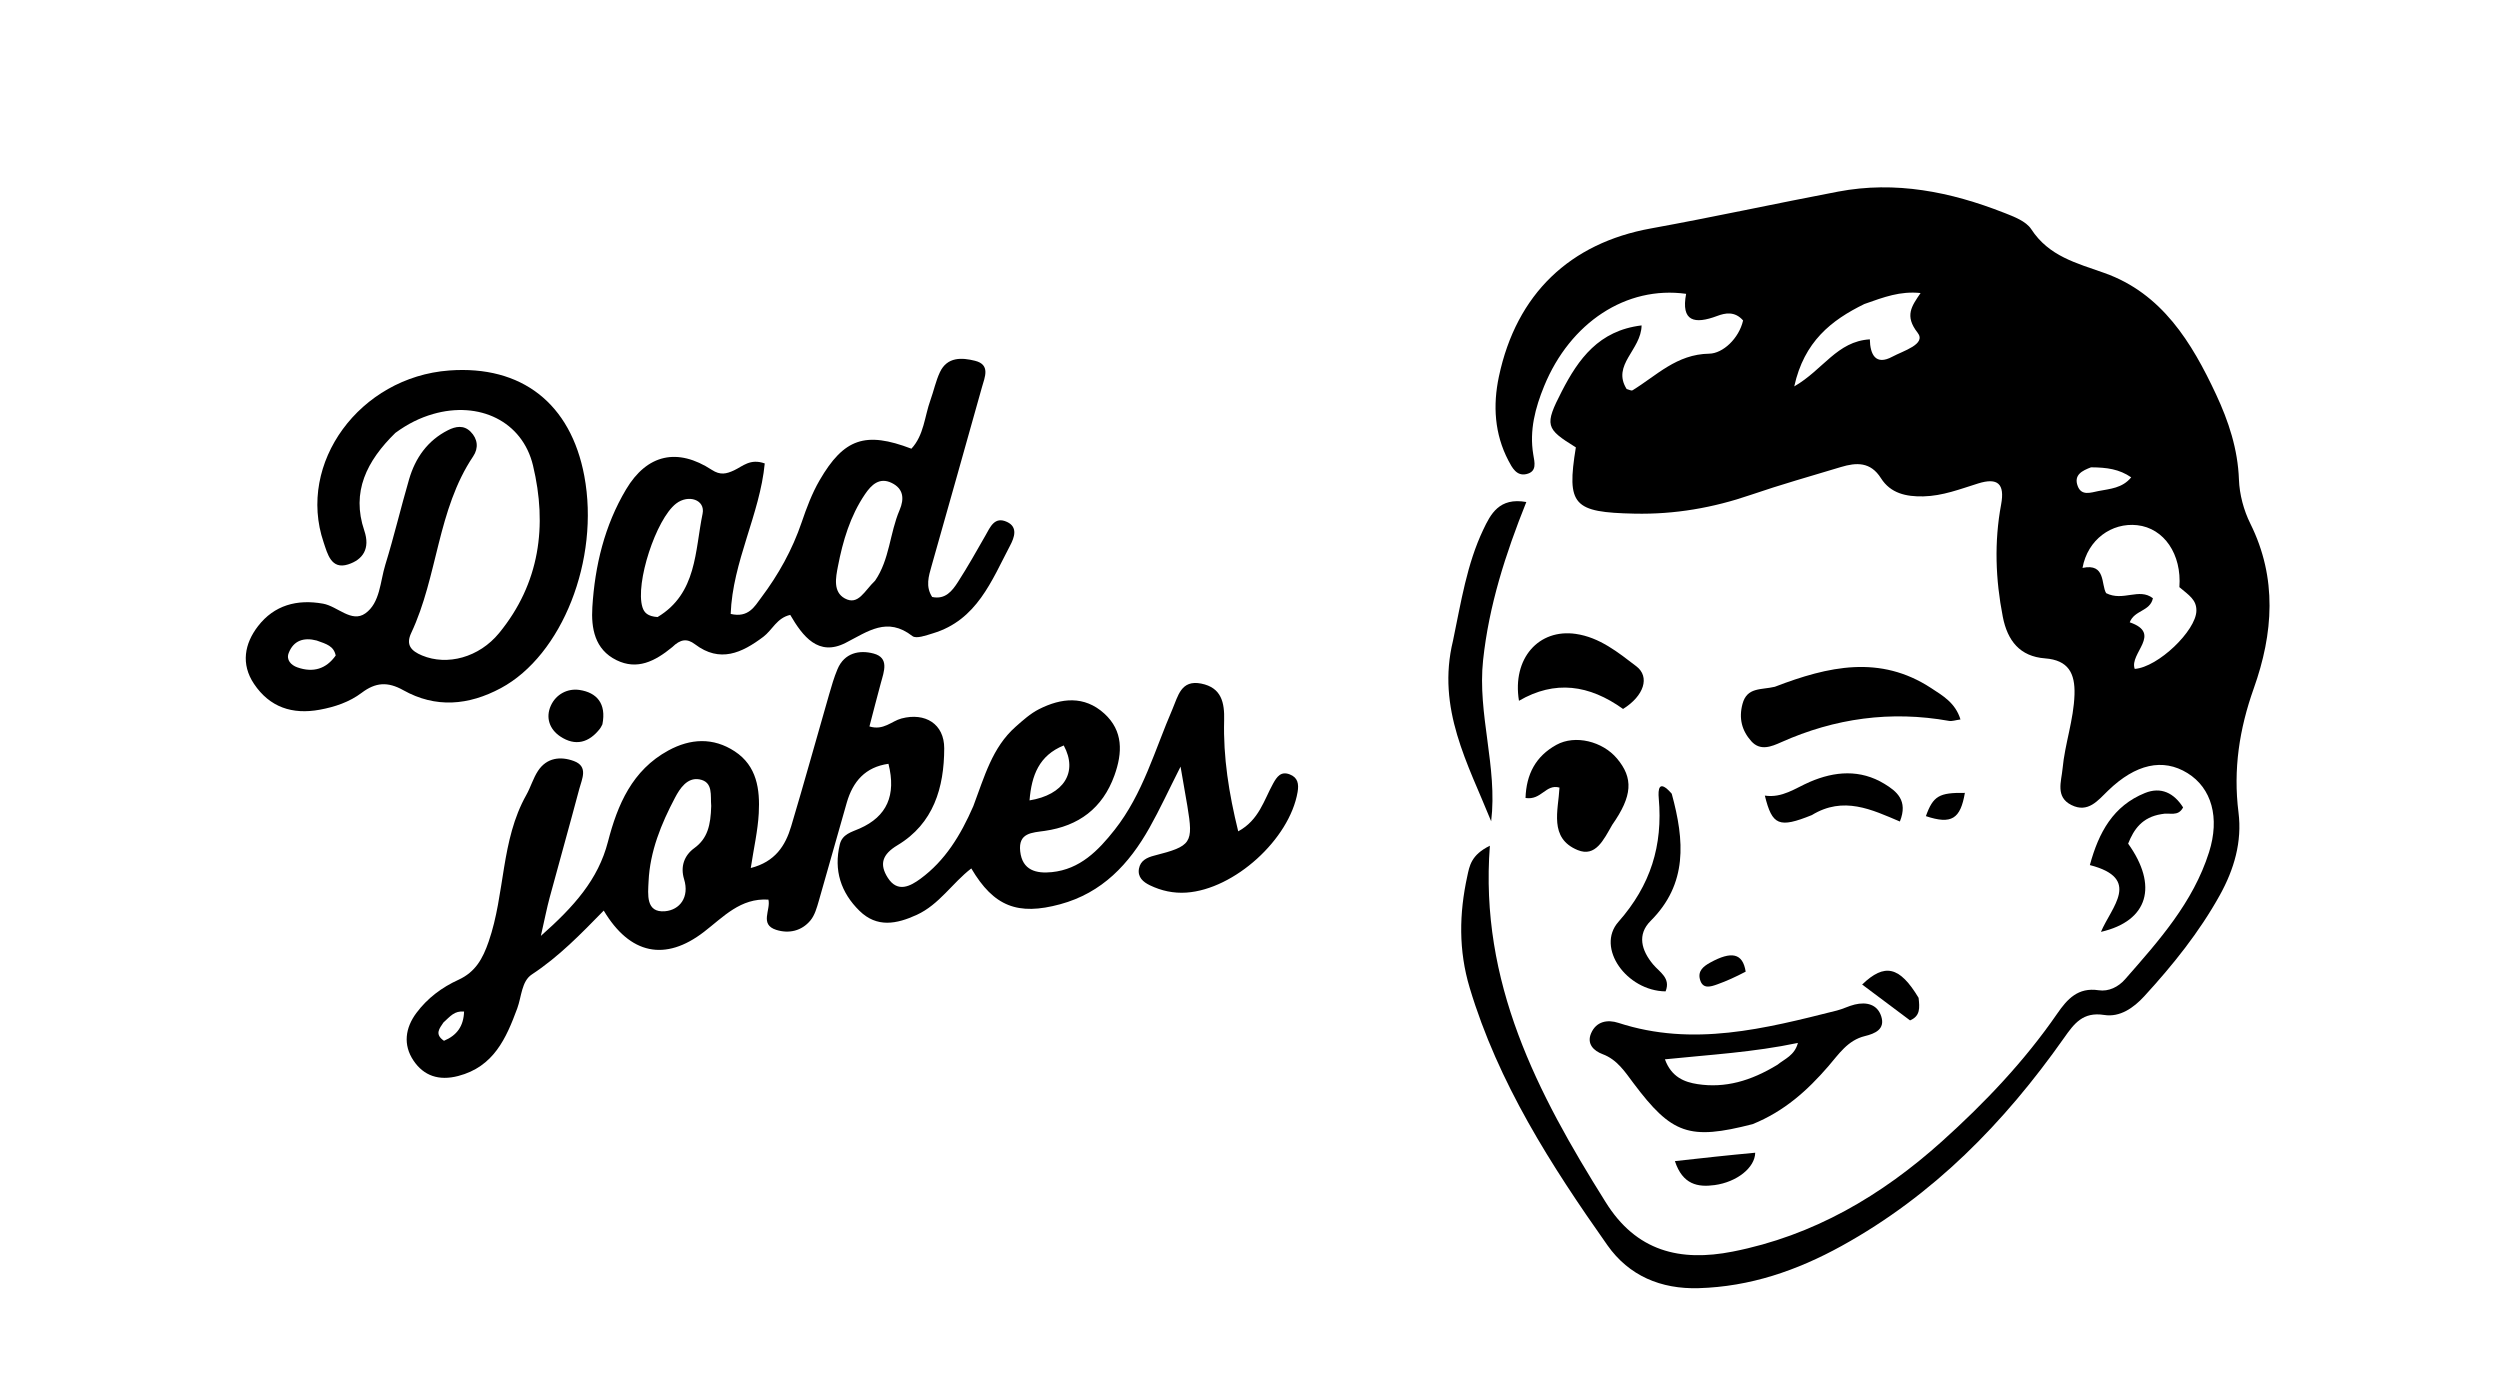 <svg version="1.1" id="Layer_1" xmlns="http://www.w3.org/2000/svg" xmlns:xlink="http://www.w3.org/1999/xlink" x="0px" y="0px"
	 width="100%" viewBox="0 0 464 256" enable-background="new 0 0 464 256" xml:space="preserve">
<path fill="#000000" opacity="1" stroke="none" 
	d="
M297.963,223.046 
	C303.684,232.295 311.837,234.208 321.564,232.3 
	C336.577,229.356 349.227,221.905 360.423,211.841 
	C368.361,204.705 375.717,196.973 381.809,188.144 
	C383.686,185.423 385.676,183.211 389.496,183.79 
	C391.371,184.075 393.166,183.178 394.417,181.752 
	C400.683,174.609 407.044,167.501 409.997,158.177 
	C412.031,151.759 410.484,146.263 405.997,143.488 
	C401.433,140.665 396.378,141.795 391.269,146.73 
	C389.372,148.562 387.543,150.965 384.439,149.406 
	C381.45,147.905 382.592,145.033 382.809,142.688 
	C383.236,138.054 384.882,133.612 385.028,128.901 
	C385.151,124.954 383.892,122.522 379.557,122.194 
	C374.886,121.84 372.589,118.918 371.72,114.478 
	C370.361,107.536 370.112,100.586 371.406,93.638 
	C372.124,89.786 370.781,88.595 367.14,89.73 
	C363.807,90.769 360.548,92.051 356.971,92.128 
	C353.791,92.196 350.889,91.577 349.102,88.747 
	C347.173,85.691 344.555,85.81 341.668,86.683 
	C336.088,88.368 330.471,89.949 324.962,91.842 
	C317.951,94.25 310.833,95.49 303.393,95.334 
	C291.995,95.095 290.728,93.796 292.477,83.031 
	C286.858,79.555 286.61,78.964 289.88,72.612 
	C292.957,66.636 296.741,61.347 304.679,60.397 
	C304.612,64.974 299.09,67.707 301.904,72.203 
	C302.362,72.317 302.782,72.567 302.978,72.448 
	C307.48,69.714 311.141,65.738 317.243,65.642 
	C319.751,65.602 322.745,62.845 323.518,59.477 
	C321.968,57.705 320.169,58.094 318.709,58.642 
	C314.499,60.223 311.961,59.685 312.944,54.536 
	C301.83,52.99 291.421,59.881 286.597,71.652 
	C284.944,75.687 283.833,79.878 284.569,84.32 
	C284.817,85.822 285.32,87.542 283.272,87.996 
	C281.48,88.394 280.651,86.809 279.96,85.488 
	C277.37,80.534 277.067,75.221 278.192,69.905 
	C281.45,54.498 291.434,45.114 306.409,42.397 
	C318.033,40.288 329.56,37.772 341.154,35.564 
	C351.804,33.536 362.021,35.595 371.938,39.485 
	C373.77,40.204 376.023,41.043 376.997,42.535 
	C380.291,47.58 385.378,48.818 390.597,50.673 
	C401.248,54.457 406.787,63.545 411.303,73.206 
	C413.628,78.181 415.343,83.358 415.548,89.015 
	C415.648,91.771 416.431,94.705 417.662,97.183 
	C422.703,107.333 421.915,117.6 418.302,127.759 
	C415.618,135.307 414.462,142.825 415.465,150.785 
	C416.152,156.229 414.655,161.348 412.003,166.131 
	C408.181,173.025 403.283,179.114 397.98,184.899 
	C395.98,187.08 393.448,188.836 390.552,188.379 
	C386.576,187.752 384.972,189.96 383.05,192.688 
	C371.99,208.391 358.826,221.855 341.807,231.244 
	C333.496,235.829 324.807,238.81 315.259,239.085 
	C308.256,239.287 302.337,236.789 298.341,231.123 
	C287.859,216.264 278.072,201.004 272.771,183.326 
	C270.694,176.401 270.813,169.552 272.328,162.626 
	C272.739,160.749 273.005,158.689 276.521,156.967 
	C274.584,182.326 285.301,202.845 297.963,223.046 
M404.494,108.974 
	C404.947,102.866 401.652,98.026 396.665,97.475 
	C391.919,96.951 387.458,100.161 386.515,105.405 
	C390.871,104.475 389.936,108.521 390.902,110.091 
	C394.065,111.687 397,109.037 399.581,111.031 
	C399.067,113.5 396.159,113.203 395.278,115.503 
	C401.396,117.6 395.144,121.242 396.204,124.15 
	C400.555,123.825 407.571,117.054 407.65,113.378 
	C407.694,111.323 406.3,110.496 404.494,108.974 
M346.025,56.425 
	C339.871,59.438 334.844,63.398 333.013,71.716 
	C338.376,68.638 340.94,63.343 347.042,62.983 
	C347.093,65.793 348.11,67.884 351.221,66.202 
	C353.234,65.114 357.584,63.886 355.909,61.752 
	C353.438,58.603 354.813,56.816 356.461,54.387 
	C352.665,53.999 349.715,55.123 346.025,56.425 
M388.094,86.735 
	C386.481,87.347 384.834,88.128 385.625,90.22 
	C386.333,92.093 388.052,91.417 389.471,91.139 
	C391.613,90.719 393.912,90.614 395.551,88.593 
	C393.333,87.076 391.086,86.755 388.094,86.735 
z"/>
<path fill="#000000" opacity="1" stroke="none" 
	d="
M180.649,149.62 
	C182.715,144.136 184.159,138.731 188.48,134.902 
	C189.839,133.698 191.238,132.434 192.835,131.625 
	C196.97,129.531 201.248,129.07 204.95,132.429 
	C208.492,135.645 208.353,139.714 206.838,143.92 
	C204.638,150.027 200.195,153.308 193.908,154.211 
	C191.527,154.553 188.964,154.549 189.35,158.014 
	C189.745,161.567 192.364,162.159 195.214,161.87 
	C200.445,161.34 203.823,157.887 206.873,154.019 
	C212.138,147.342 214.323,139.194 217.623,131.577 
	C218.649,129.208 219.183,126.124 222.942,126.872 
	C226.728,127.627 227.287,130.425 227.2,133.701 
	C227.019,140.53 228.067,147.204 229.813,154.298 
	C233.684,152.195 234.588,148.496 236.292,145.425 
	C236.997,144.154 237.739,143.092 239.376,143.726 
	C240.885,144.311 241.09,145.5 240.834,147 
	C239.337,155.775 229.091,165.06 220.195,165.666 
	C217.802,165.829 215.55,165.337 213.418,164.309 
	C212.164,163.705 211.11,162.799 211.39,161.227 
	C211.659,159.72 212.88,159.146 214.243,158.798 
	C221.152,157.032 221.518,156.481 220.373,149.589 
	C220.027,147.508 219.655,145.431 219.111,142.286 
	C216.887,146.688 215.254,150.243 213.341,153.64 
	C209.556,160.365 204.578,165.717 196.751,167.834 
	C188.935,169.948 184.46,168.286 180.273,161.179 
	C176.739,163.892 174.33,167.877 170.156,169.794 
	C166.399,171.519 162.758,172.221 159.515,169.045 
	C156.07,165.671 154.71,161.52 155.869,156.72 
	C156.33,154.809 158.018,154.449 159.564,153.766 
	C164.604,151.54 166.371,147.605 164.898,141.761 
	C160.603,142.364 158.299,145.035 157.163,148.957 
	C155.403,155.028 153.738,161.126 151.974,167.196 
	C151.606,168.461 151.226,169.857 150.417,170.832 
	C148.788,172.794 146.418,173.333 144.061,172.581 
	C140.922,171.579 143.09,168.877 142.618,166.969 
	C137.43,166.637 134.28,170.166 130.655,172.958 
	C123.473,178.488 116.91,177.154 112.054,169.003 
	C107.841,173.318 103.718,177.571 98.713,180.856 
	C96.793,182.116 96.804,184.989 96,187.161 
	C93.948,192.708 91.64,197.988 85.039,199.705 
	C81.456,200.637 78.638,199.678 76.73,196.82 
	C74.801,193.929 75.19,190.805 77.297,187.984 
	C79.34,185.249 82.027,183.246 85.072,181.858 
	C88.254,180.407 89.597,177.929 90.696,174.756 
	C93.776,165.868 92.931,155.995 97.68,147.552 
	C98.492,146.109 98.949,144.451 99.852,143.077 
	C101.479,140.601 104.058,140.334 106.521,141.253 
	C109.235,142.264 108.008,144.573 107.522,146.403 
	C105.729,153.155 103.828,159.878 102.008,166.622 
	C101.496,168.521 101.123,170.457 100.385,173.704 
	C106.545,168.253 111.017,163.257 112.833,156.233 
	C114.619,149.325 117.34,142.947 124.044,139.292 
	C128.143,137.058 132.364,136.828 136.362,139.448 
	C140.499,142.159 141.063,146.526 140.827,150.936 
	C140.652,154.185 139.905,157.404 139.342,161.104 
	C143.874,159.947 145.768,156.954 146.835,153.384 
	C149.266,145.257 151.522,137.077 153.873,128.926 
	C154.333,127.33 154.797,125.72 155.441,124.193 
	C156.722,121.153 159.516,120.596 162.135,121.296 
	C165.082,122.083 164.069,124.624 163.495,126.731 
	C162.768,129.4 162.087,132.082 161.367,134.828 
	C163.987,135.632 165.474,133.835 167.312,133.351 
	C171.716,132.191 175.257,134.356 175.248,138.89 
	C175.235,146.175 173.277,152.857 166.57,156.875 
	C163.743,158.569 163.154,160.398 164.792,162.942 
	C166.605,165.758 168.985,164.461 170.849,163.09 
	C175.395,159.748 178.275,155.072 180.649,149.62 
M132.001,149.585 
	C131.821,147.671 132.433,145.122 129.807,144.65 
	C127.543,144.243 126.173,146.366 125.293,148.033 
	C122.726,152.895 120.63,158 120.374,163.593 
	C120.265,165.975 119.813,169.444 123.442,169.125 
	C126.146,168.887 127.996,166.538 126.967,163.182 
	C126.258,160.868 126.96,158.789 128.87,157.403 
	C131.327,155.619 131.903,153.173 132.001,149.585 
M197.431,138.357 
	C192.856,140.211 191.459,143.897 191.08,148.554 
	C197.431,147.523 200.122,143.331 197.431,138.357 
M82.301,189.776 
	C81.584,190.861 80.591,191.946 82.403,193.172 
	C84.831,192.152 86.043,190.439 86.132,187.74 
	C84.325,187.59 83.604,188.598 82.301,189.776 
z"/>
<path fill="#000000" opacity="1" stroke="none" 
	d="
M124.771,120.105 
	C121.508,122.785 118.235,124.398 114.419,122.524 
	C110.368,120.534 109.701,116.588 109.939,112.701 
	C110.411,104.99 112.207,97.523 116.2,90.829 
	C120.106,84.28 125.748,83.055 132.124,87.214 
	C133.684,88.231 134.806,87.963 136.243,87.295 
	C137.833,86.556 139.238,85.045 141.937,86.015 
	C141.037,95.465 135.97,104.24 135.615,113.945 
	C138.935,114.723 140.073,112.524 141.268,110.935 
	C144.476,106.669 147.057,102.035 148.791,96.934 
	C149.697,94.269 150.704,91.577 152.109,89.154 
	C156.63,81.357 160.63,80.024 169.156,83.279 
	C171.493,80.769 171.591,77.304 172.688,74.264 
	C173.307,72.546 173.678,70.721 174.448,69.079 
	C175.807,66.183 178.547,66.36 180.956,66.959 
	C183.877,67.685 182.768,70.015 182.245,71.883 
	C179.152,82.937 176.031,93.982 172.902,105.026 
	C172.357,106.951 171.748,108.854 173.01,110.801 
	C175.467,111.319 176.73,109.674 177.796,108.015 
	C179.592,105.22 181.229,102.321 182.875,99.432 
	C183.792,97.822 184.579,95.78 186.916,96.876 
	C188.975,97.842 188.246,99.787 187.487,101.232 
	C184.03,107.811 181.301,115.092 173.16,117.543 
	C171.912,117.918 170.061,118.612 169.345,118.056 
	C164.65,114.41 161.109,117.192 156.939,119.32 
	C151.886,121.899 148.987,118.103 146.669,114.125 
	C144.183,114.676 143.338,116.938 141.677,118.189 
	C137.698,121.187 133.623,123.087 128.992,119.578 
	C127.494,118.442 126.274,118.641 124.771,120.105 
M162.416,107.774 
	C165.127,103.827 165.133,98.942 166.955,94.693 
	C167.883,92.528 167.67,90.695 165.5,89.633 
	C163.229,88.521 161.726,89.983 160.544,91.725 
	C157.791,95.782 156.429,100.401 155.517,105.132 
	C155.121,107.189 154.581,109.848 156.785,111.061 
	C159.305,112.447 160.423,109.663 162.416,107.774 
M122.045,114.524 
	C129.372,110.136 128.967,102.244 130.4,95.344 
	C130.937,92.758 127.771,91.699 125.483,93.465 
	C121.75,96.347 117.866,108.278 119.236,112.695 
	C119.552,113.715 120.216,114.396 122.045,114.524 
z"/>
<path fill="#000000" opacity="1" stroke="none" 
	d="
M73.381,80.343 
	C68.051,85.552 65.181,91.302 67.612,98.476 
	C68.75,101.835 67.341,103.881 64.605,104.756 
	C61.452,105.764 60.779,102.756 60.066,100.663 
	C55.062,85.965 66.768,69.994 83.37,68.762 
	C96.808,67.764 105.932,74.887 108.448,88.34 
	C111.35,103.858 104.319,121.622 92.961,127.716 
	C86.947,130.943 80.848,131.459 74.853,128.101 
	C71.939,126.469 69.693,126.65 67.139,128.577 
	C64.858,130.298 62.151,131.21 59.33,131.727 
	C54.264,132.657 50.052,131.275 47.138,126.919 
	C44.675,123.236 45.392,119.449 47.889,116.213 
	C50.891,112.323 55.122,111.173 59.954,112.04 
	C62.654,112.524 65.25,115.651 67.802,113.846 
	C70.556,111.897 70.548,107.946 71.517,104.811 
	C73.136,99.575 74.39,94.228 75.925,88.964 
	C77.086,84.98 79.356,81.761 83.156,79.839 
	C84.559,79.129 86.066,78.85 87.328,80.108 
	C88.682,81.458 88.849,83.166 87.829,84.685 
	C81.152,94.63 81.275,106.942 76.322,117.477 
	C75.273,119.706 76.316,120.816 78.336,121.658 
	C82.997,123.6 88.91,122.045 92.641,117.488 
	C100.196,108.261 101.602,97.561 98.924,86.39 
	C96.95,78.16 88.919,74.376 80.369,76.843 
	C77.953,77.54 75.713,78.638 73.381,80.343 
M58.771,118.879 
	C56.416,118.269 54.49,118.84 53.578,121.208 
	C53.085,122.488 54.037,123.455 55.174,123.858 
	C58.113,124.902 60.539,124.164 62.307,121.663 
	C61.94,119.909 60.643,119.542 58.771,118.879 
z"/>
<path fill="#000000" opacity="1" stroke="none" 
	d="
M325.282,208.643 
	C313.493,211.674 310.282,210.505 303.169,201.033 
	C301.586,198.926 300.155,196.665 297.44,195.651 
	C295.8,195.039 294.459,193.751 295.305,191.781 
	C296.261,189.554 298.345,189.18 300.387,189.846 
	C314.218,194.357 327.573,190.915 340.938,187.551 
	C342.06,187.269 343.114,186.71 344.238,186.44 
	C346.413,185.917 348.444,186.386 349.163,188.647 
	C349.921,191.031 347.997,191.843 346.124,192.297 
	C342.927,193.071 341.267,195.67 339.328,197.911 
	C335.473,202.363 331.202,206.246 325.282,208.643 
M329.903,197.615 
	C331.242,196.52 333.075,195.901 333.693,193.566 
	C325.45,195.304 317.295,195.759 309.009,196.61 
	C310.226,199.937 312.66,200.847 315.083,201.216 
	C320.173,201.99 324.92,200.652 329.903,197.615 
z"/>
<path fill="#000000" opacity="1" stroke="none" 
	d="
M329.407,127.466 
	C339.385,123.628 348.948,121.509 358.417,127.705 
	C360.602,129.136 362.911,130.44 363.865,133.532 
	C362.929,133.659 362.304,133.898 361.74,133.797 
	C350.935,131.87 340.58,133.293 330.579,137.761 
	C328.797,138.557 326.71,139.443 325.036,137.565 
	C323.291,135.608 322.687,133.333 323.411,130.637 
	C324.255,127.494 326.872,128.073 329.407,127.466 
z"/>
<path fill="#000000" opacity="1" stroke="none" 
	d="
M269.675,118.923 
	C271.189,111.655 272.262,104.689 275.287,98.32 
	C276.65,95.451 278.237,92.264 283.285,93.174 
	C279.397,102.863 276.343,112.433 275.263,122.514 
	C274.187,132.553 277.975,142.324 276.76,152.433 
	C272.464,141.774 266.596,131.53 269.675,118.923 
z"/>
<path fill="#000000" opacity="1" stroke="none" 
	d="
M299.227,153.091 
	C297.629,155.862 296.144,159.142 292.816,157.774 
	C287.432,155.561 289.232,150.389 289.44,146.175 
	C286.869,145.461 286.114,148.569 283.137,148.106 
	C283.279,143.721 285.007,140.367 288.874,138.239 
	C292.348,136.326 297.423,137.584 300.104,140.768 
	C303.186,144.429 302.989,147.72 299.227,153.091 
z"/>
<path fill="#000000" opacity="1" stroke="none" 
	d="
M301.24,131.581 
	C294.959,127.079 288.606,126.178 281.92,130.066 
	C280.628,122.137 285.635,116.672 292.451,117.65 
	C296.899,118.289 300.335,121.094 303.703,123.664 
	C306.275,125.628 305.124,129.163 301.24,131.581 
z"/>
<path fill="#000000" opacity="1" stroke="none" 
	d="
M310.273,147.314 
	C312.659,156.04 313.246,164.036 306.359,170.916 
	C303.82,173.452 304.633,176.382 306.818,178.999 
	C308.018,180.436 310.133,181.521 309.131,184 
	C301.914,183.922 296.152,175.887 300.376,171.097 
	C306.378,164.292 308.633,156.912 307.866,148.185 
	C307.724,146.568 307.832,144.508 310.273,147.314 
z"/>
<path fill="#000000" opacity="1" stroke="none" 
	d="
M401.159,151.105 
	C397.595,151.673 396.049,153.895 394.982,156.581 
	C400.554,164.361 398.78,170.918 389.937,172.956 
	C391.896,168.313 397.52,163.047 387.878,160.558 
	C389.534,154.448 392.228,149.562 398.103,147.183 
	C401.093,145.973 403.499,147.193 405.183,149.857 
	C404.22,151.675 402.694,150.74 401.159,151.105 
z"/>
<path fill="#000000" opacity="1" stroke="none" 
	d="
M336.276,151.281 
	C330.196,153.732 328.92,153.231 327.555,147.664 
	C330.792,148.148 333.201,146.288 335.894,145.125 
	C340.52,143.125 345.268,142.753 349.748,145.479 
	C351.991,146.843 354.189,148.56 352.616,152.473 
	C347.412,150.27 342.149,147.689 336.276,151.281 
z"/>
<path fill="#000000" opacity="1" stroke="none" 
	d="
M111.806,134.435 
	C111.558,134.935 111.473,135.079 111.372,135.21 
	C109.338,137.859 106.787,138.553 103.984,136.684 
	C102.014,135.369 101.225,133.21 102.231,130.978 
	C103.205,128.817 105.381,127.723 107.577,128.058 
	C110.748,128.542 112.574,130.557 111.806,134.435 
z"/>
<path fill="#000000" opacity="1" stroke="none" 
	d="
M325.767,213.945 
	C325.723,216.719 322.369,219.387 318.24,219.952 
	C315.125,220.378 312.301,219.876 310.862,215.503 
	C315.895,214.944 320.666,214.415 325.767,213.945 
z"/>
<path fill="#000000" opacity="1" stroke="none" 
	d="
M356.091,185.199 
	C356.295,187.058 356.432,188.561 354.506,189.386 
	C351.561,187.181 348.603,184.966 345.614,182.729 
	C349.789,178.713 352.565,179.332 356.091,185.199 
z"/>
<path fill="#000000" opacity="1" stroke="none" 
	d="
M323.997,180.338 
	C322.106,181.327 320.45,182.084 318.741,182.693 
	C317.494,183.137 315.999,183.659 315.503,181.745 
	C315.102,180.201 316.147,179.355 317.411,178.658 
	C321.359,176.481 323.465,176.884 323.997,180.338 
z"/>
<path fill="#000000" opacity="1" stroke="none" 
	d="
M357.445,151.476 
	C358.791,147.711 359.934,147.093 364.68,147.161 
	C363.855,151.991 362.213,153.067 357.445,151.476 
z"/>
</svg>